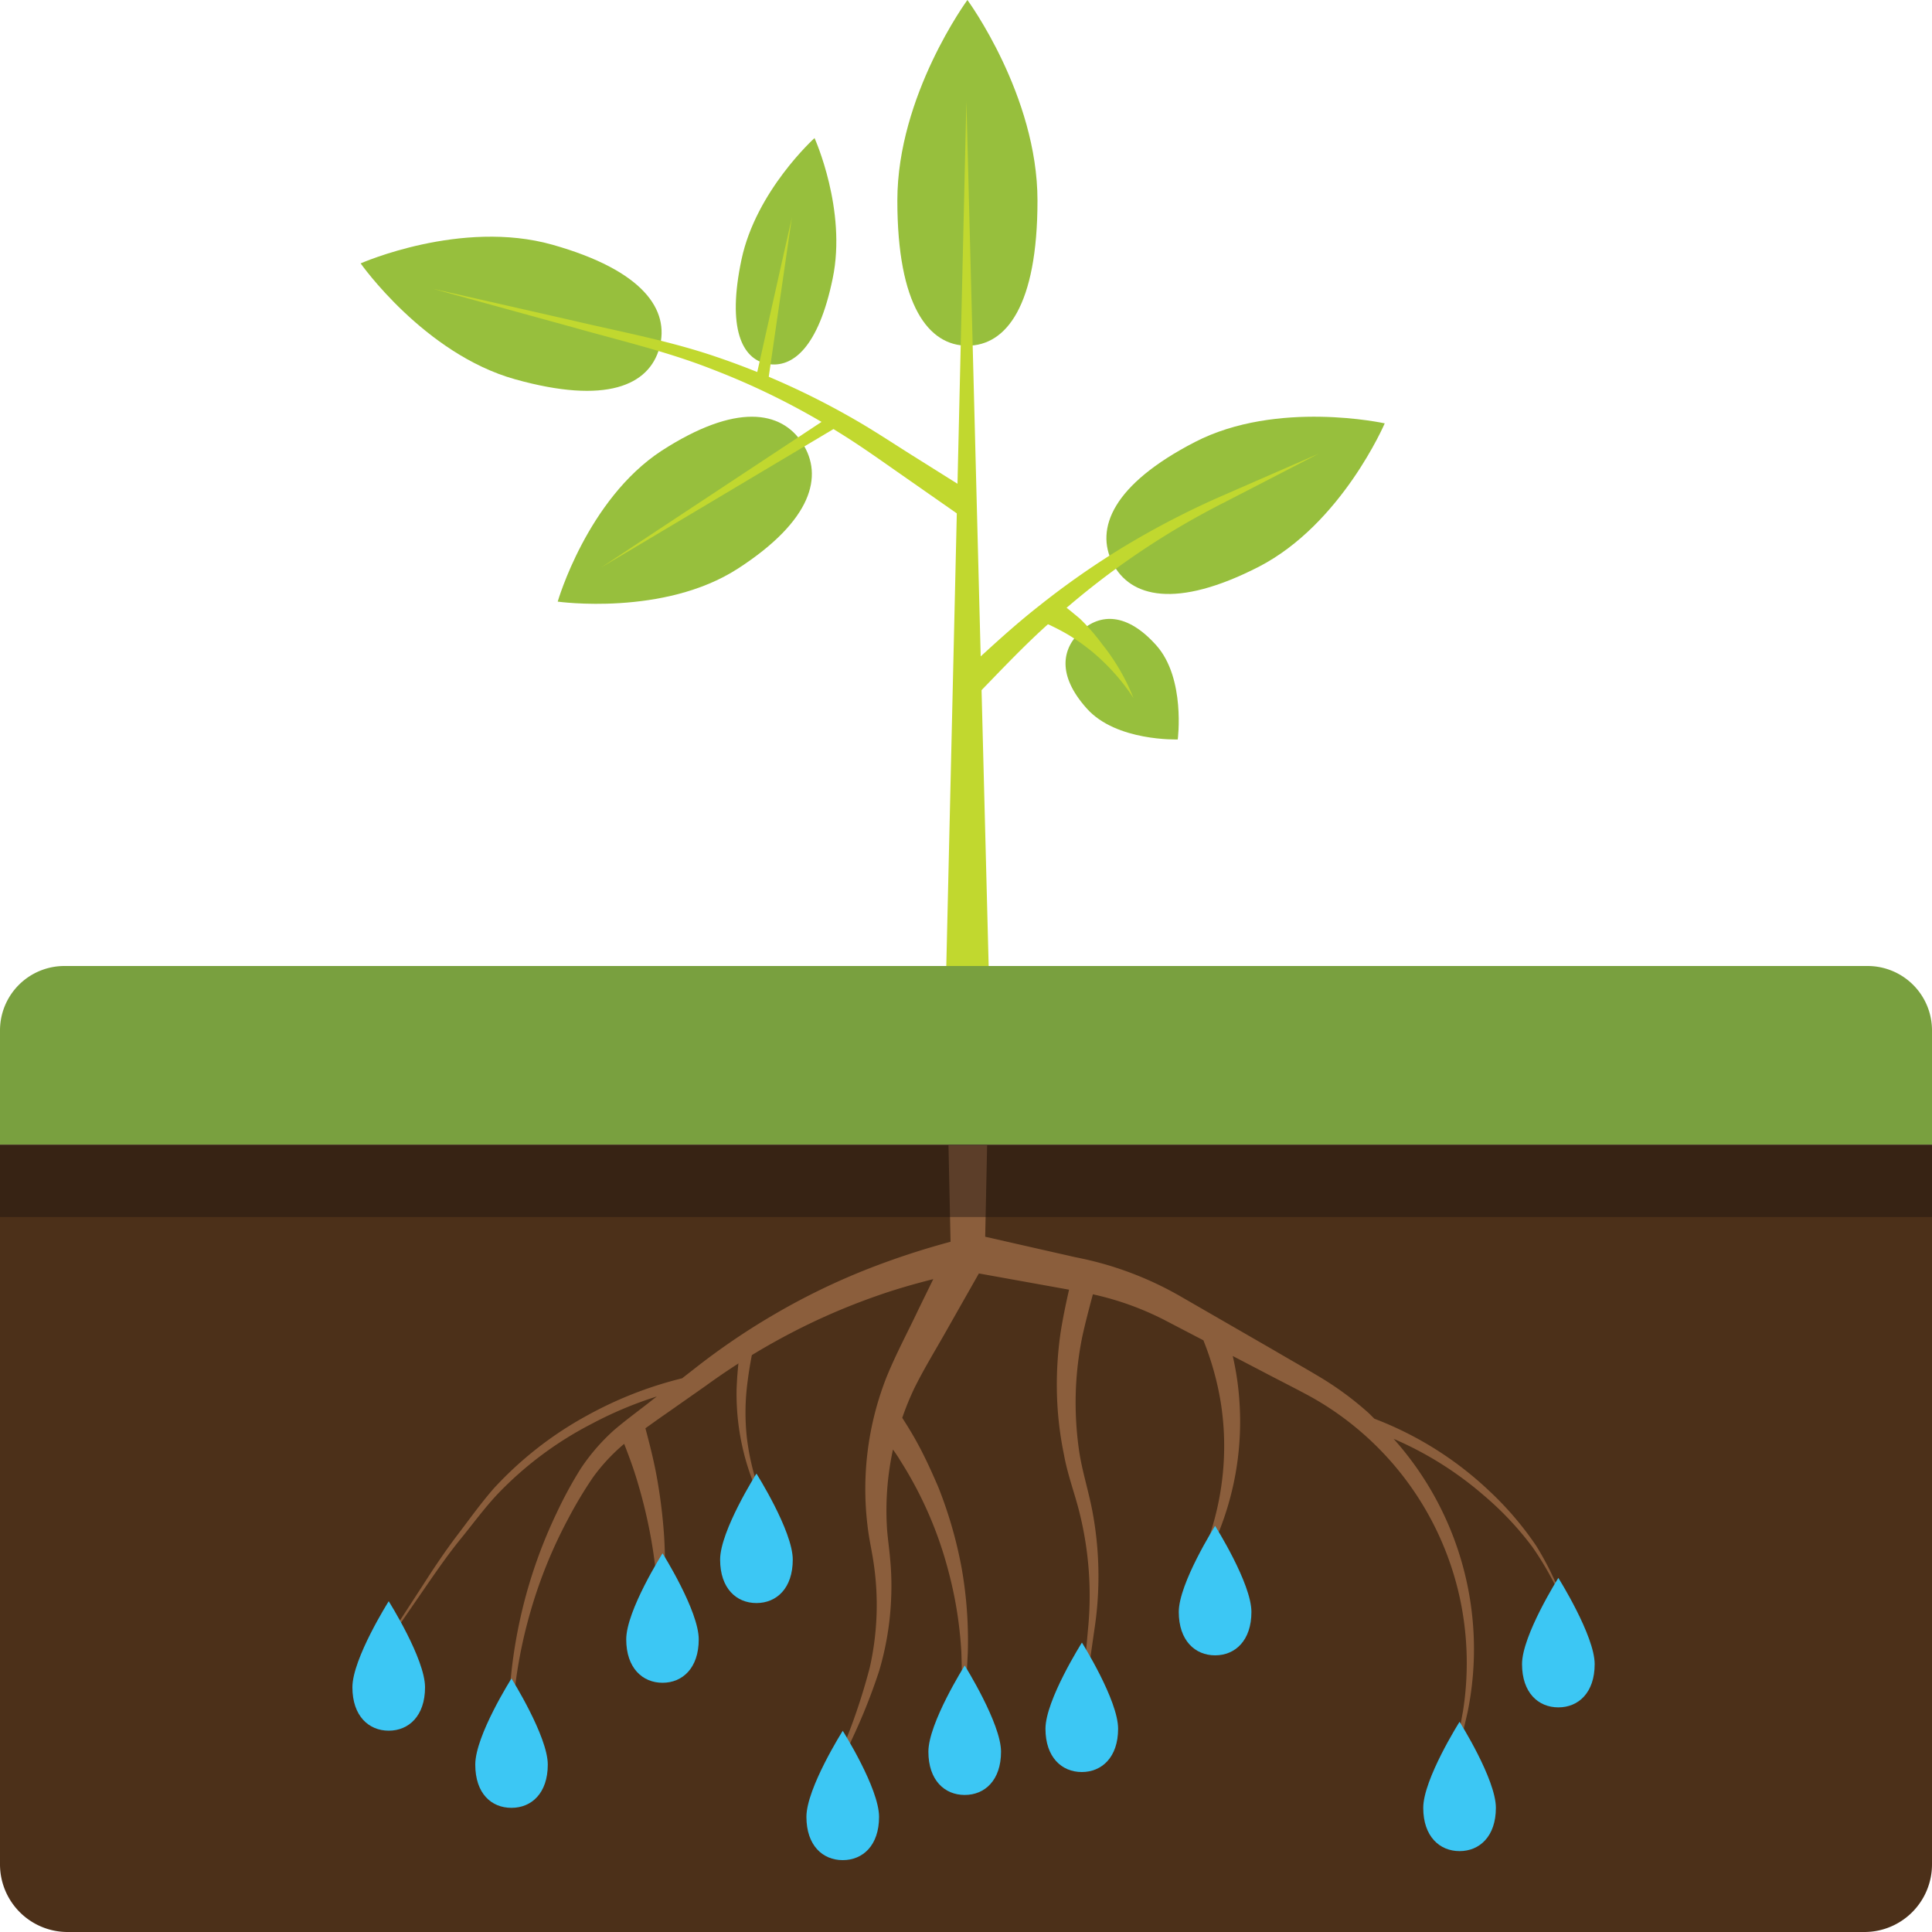 <svg xmlns="http://www.w3.org/2000/svg" viewBox="0 0 150 150"><g style="isolation:isolate"><g id="plant"><path d="M5,75H145a5,5,0,0,1,5,5v8.87a0,0,0,0,1,0,0H0a0,0,0,0,1,0,0V80A5,5,0,0,1,5,75Z" style="fill:#79a03f"/><path d="M0,88.87H150a0,0,0,0,1,0,0v55.88a5.25,5.25,0,0,1-5.25,5.25H5.25A5.25,5.25,0,0,1,0,144.75V88.87A0,0,0,0,1,0,88.87Z" style="fill:#4c3019"/><path d="M80.55,15.57c0,8.17-2.43,11.27-5.44,11.27s-5.44-3.1-5.44-11.27S75.11,0,75.11,0,80.55,7.4,80.55,15.57Z" style="fill:#97bf3d"/><path d="M97.74,44c-6.44,3.3-10,2.38-11.36-.29s0-6.09,6.39-9.39,14.74-1.45,14.74-1.45S104.17,40.68,97.74,44Z" style="fill:#97bf3d"/><path d="M42.89,19c7.08,2,9.12,5.07,8.31,8S47.06,31.42,40,29.45s-12-9-12-9S35.8,17,42.89,19Z" style="fill:#97bf3d"/><path d="M51.36,35c5.79-3.74,9.3-3.12,10.94-.59s.76,6-5,9.73-14,2.57-14,2.57S45.58,38.79,51.36,35Z" style="fill:#97bf3d"/><path d="M64.65,21.62c-1.1,5.34-3.11,7-5.08,6.63s-3.13-2.76-2-8.1,5.67-9.43,5.67-9.43S65.76,16.29,64.65,21.62Z" style="fill:#97bf3d"/><path d="M84.37,55c-2.29-2.56-1.94-4.62-.45-6s3.58-1.45,5.86,1.11,1.66,7.3,1.66,7.3S86.66,57.58,84.37,55Z" style="fill:#97bf3d"/><polygon points="73.47 75 76.76 75 75.03 7.86 73.47 75" style="fill:#c1d82f"/><path d="M74.56,40.05l-4.64-3.24c-1.55-1.08-3.07-2.17-4.65-3.15a57.12,57.12,0,0,0-10-5c-3.48-1.37-7.15-2.22-10.79-3.25l-10.91-3,11,2.5c3.66.86,7.39,1.55,11,2.78A60,60,0,0,1,66,32.37c1.67.94,3.26,2,4.85,3l4.78,3Z" style="fill:#c1d82f"/><polygon points="58.62 29.66 61.48 16.89 59.6 29.84 58.62 29.66" style="fill:#c1d82f"/><polygon points="65.2 33.02 46.69 44.05 64.67 32.17 65.2 33.02" style="fill:#c1d82f"/><path d="M74.42,52.54c2-1.82,4-3.73,6.23-5.48a63.63,63.63,0,0,1,6.83-4.75,65.82,65.82,0,0,1,7.37-3.8l7.56-3.3L95.07,39a61.16,61.16,0,0,0-13.45,9.24C79.62,50,77.75,52,75.8,54Z" style="fill:#c1d82f"/><path d="M81.39,47.42c1-1.76.27-.49.48-.88h0l0,0,.07,0,.13.1.26.18.51.39c.33.26.65.53,1,.82A15.51,15.51,0,0,1,85.56,50,16.29,16.29,0,0,1,88,54.19a16.4,16.4,0,0,0-3.14-3.54A16.12,16.12,0,0,0,83,49.32c-.33-.2-.67-.38-1-.55l-.51-.25-.26-.11-.13,0-.07,0,0,0h0C81.13,47.91,80.44,49.18,81.39,47.42Z" style="fill:#c1d82f"/><path d="M58.56,104.32a31.83,31.83,0,0,0-.59,3.56,18,18,0,0,0,0,3.59,18.63,18.63,0,0,0,.74,3.53l1.16,3.47-1.39-3.38a18.87,18.87,0,0,1-1.29-7.25,31.42,31.42,0,0,1,.36-3.68Z" style="fill:#8b5e3c"/><path d="M119.26,120a24.94,24.94,0,0,0-3.64-4.25,26.84,26.84,0,0,0-8.91-5.6c-.19-.18-.37-.38-.57-.55a24.58,24.58,0,0,0-3.49-2.58c-1.24-.75-2.44-1.42-3.66-2.14l-7.3-4.21a26.34,26.34,0,0,0-8.2-3.06l-7-1.59.15-7.1h-3l.16,7.49a60.94,60.94,0,0,0-6.42,2.11,52.15,52.15,0,0,0-7.06,3.41,53.88,53.88,0,0,0-6.46,4.38l-.9.7a30.12,30.12,0,0,0-7.36,2.88,28.14,28.14,0,0,0-7.28,5.69c-1,1.15-1.91,2.42-2.83,3.63s-1.79,2.51-2.61,3.79l-5,7.7,5.21-7.56c.87-1.26,1.73-2.5,2.7-3.69s1.87-2.43,2.91-3.52a27.55,27.55,0,0,1,7.25-5.39A29.82,29.82,0,0,1,51,108.42l-.25.19c-1,.8-2,1.51-3.06,2.41a15.62,15.62,0,0,0-2.6,3,32,32,0,0,0-1.87,3.44,38.16,38.16,0,0,0-2.62,7.31,38.76,38.76,0,0,0-1.09,7.65c-.08,2.57.06,5.13.09,7.69.08-2.56,0-5.13.24-7.67a37.3,37.3,0,0,1,1.4-7.5,36.76,36.76,0,0,1,2.86-7,32.64,32.64,0,0,1,1.94-3.24,14.53,14.53,0,0,1,2.42-2.6c.39,1,.76,2,1.07,3.07a39.33,39.33,0,0,1,1,4.19,39,39,0,0,1,.53,4.31l.26,4.38.24-4.38a36.4,36.4,0,0,0,0-4.43,41.64,41.64,0,0,0-.54-4.42c-.23-1.32-.57-2.65-.91-3.93.51-.36,1-.72,1.54-1.09l3.15-2.21a52.79,52.79,0,0,1,6.43-4,50.16,50.16,0,0,1,6.91-3c1.42-.5,2.86-.91,4.32-1.28l-1.16,2.37c-.81,1.72-1.68,3.32-2.45,5.19a23.71,23.71,0,0,0-1.5,11.55c.11,1,.33,1.93.46,2.81a22.1,22.1,0,0,1-.28,8.23,47.22,47.22,0,0,1-1.73,5.33l-1.91,5.31L66.16,135a45.34,45.34,0,0,0,2.1-5.28,23,23,0,0,0,.93-5.67,21.65,21.65,0,0,0-.07-2.9c-.08-1-.23-1.87-.27-2.78a22.32,22.32,0,0,1,.48-5.83c.19.27.38.54.55.83A30.09,30.09,0,0,1,73.64,122a31,31,0,0,1,1,6.3c.07,2.14.06,4.31.1,6.46.13-2.16.3-4.29.4-6.46a32.33,32.33,0,0,0-.47-6.51,33.4,33.4,0,0,0-1.82-6.33c-.43-1-.88-2-1.4-3-.26-.49-.54-1-.82-1.45-.14-.24-.29-.47-.44-.71l-.14-.22a22.27,22.27,0,0,1,.92-2.26c.77-1.57,1.8-3.23,2.71-4.86L76,98.87l7,1.26c-.24,1.07-.47,2.15-.65,3.29a28.17,28.17,0,0,0-.29,4.77,26.66,26.66,0,0,0,.54,4.72c.28,1.57.85,3.07,1.21,4.52a26.67,26.67,0,0,1,.66,9.09l-.83,9.25,1.32-9.19a27.32,27.32,0,0,0-.17-9.37c-.31-1.57-.77-3-1-4.51a26.27,26.27,0,0,1-.27-4.51,25.73,25.73,0,0,1,.52-4.47c.22-1,.52-2.14.81-3.23a22.88,22.88,0,0,1,5.76,2.1l2.82,1.47a22.72,22.72,0,0,1,1.34,4.77,21.66,21.66,0,0,1,.18,5.46,22,22,0,0,1-1.2,5.4L91.81,125l2.41-5.1a23,23,0,0,0,2-11.22,22,22,0,0,0-.51-3.4l2.34,1.22c1.23.65,2.52,1.29,3.71,1.94a23.18,23.18,0,0,1,3.37,2.28,23.62,23.62,0,0,1,8.31,13.83,24,24,0,0,1,.15,8.28c-.5,2.75-1.09,5.51-1.64,8.26.67-2.73,1.38-5.44,2-8.19a24.48,24.48,0,0,0-5.75-21.19,26.93,26.93,0,0,1,7,4.39,24.35,24.35,0,0,1,3.77,4,23.86,23.86,0,0,1,2.62,4.88A23.25,23.25,0,0,0,119.26,120Z" style="fill:#8b5e3c"/><rect y="88.87" width="150" height="5.62" style="fill:#17110e;opacity:0.4;mix-blend-mode:darken"/><path d="M33,131c0,2.22-1.26,3.37-2.82,3.37s-2.82-1.15-2.82-3.37,2.82-6.68,2.82-6.68S33,128.79,33,131Z" style="fill:#3cc7f4"/><path d="M42.53,137c0,2.22-1.26,3.36-2.82,3.36S36.9,139.25,36.9,137s2.81-6.68,2.81-6.68S42.53,134.81,42.53,137Z" style="fill:#3cc7f4"/><path d="M54.25,127.28c0,2.23-1.26,3.37-2.81,3.37s-2.82-1.14-2.82-3.37,2.82-6.68,2.82-6.68S54.25,125.06,54.25,127.28Z" style="fill:#3cc7f4"/><path d="M61.55,121.09c0,2.23-1.26,3.37-2.82,3.37s-2.82-1.14-2.82-3.37,2.82-6.68,2.82-6.68S61.55,118.87,61.55,121.09Z" style="fill:#3cc7f4"/><path d="M68.25,141.06c0,2.22-1.26,3.36-2.82,3.36s-2.82-1.14-2.82-3.36,2.82-6.68,2.82-6.68S68.25,138.84,68.25,141.06Z" style="fill:#3cc7f4"/><path d="M77.72,136c0,2.22-1.26,3.36-2.82,3.36s-2.82-1.14-2.82-3.36,2.82-6.69,2.82-6.69S77.72,133.81,77.72,136Z" style="fill:#3cc7f4"/><path d="M86.81,134.22c0,2.22-1.27,3.36-2.82,3.36s-2.82-1.14-2.82-3.36S84,127.53,84,127.53,86.81,132,86.81,134.22Z" style="fill:#3cc7f4"/><path d="M97.16,125.15c0,2.22-1.26,3.37-2.82,3.37s-2.82-1.15-2.82-3.37,2.82-6.68,2.82-6.68S97.16,122.93,97.16,125.15Z" style="fill:#3cc7f4"/><path d="M116.14,140.36c0,2.22-1.27,3.36-2.82,3.36s-2.82-1.14-2.82-3.36,2.82-6.68,2.82-6.68S116.14,138.14,116.14,140.36Z" style="fill:#3cc7f4"/><path d="M123.81,129.2c0,2.22-1.26,3.36-2.82,3.36s-2.82-1.14-2.82-3.36,2.82-6.69,2.82-6.69S123.81,127,123.81,129.2Z" style="fill:#3cc7f4"/></g></g></svg>